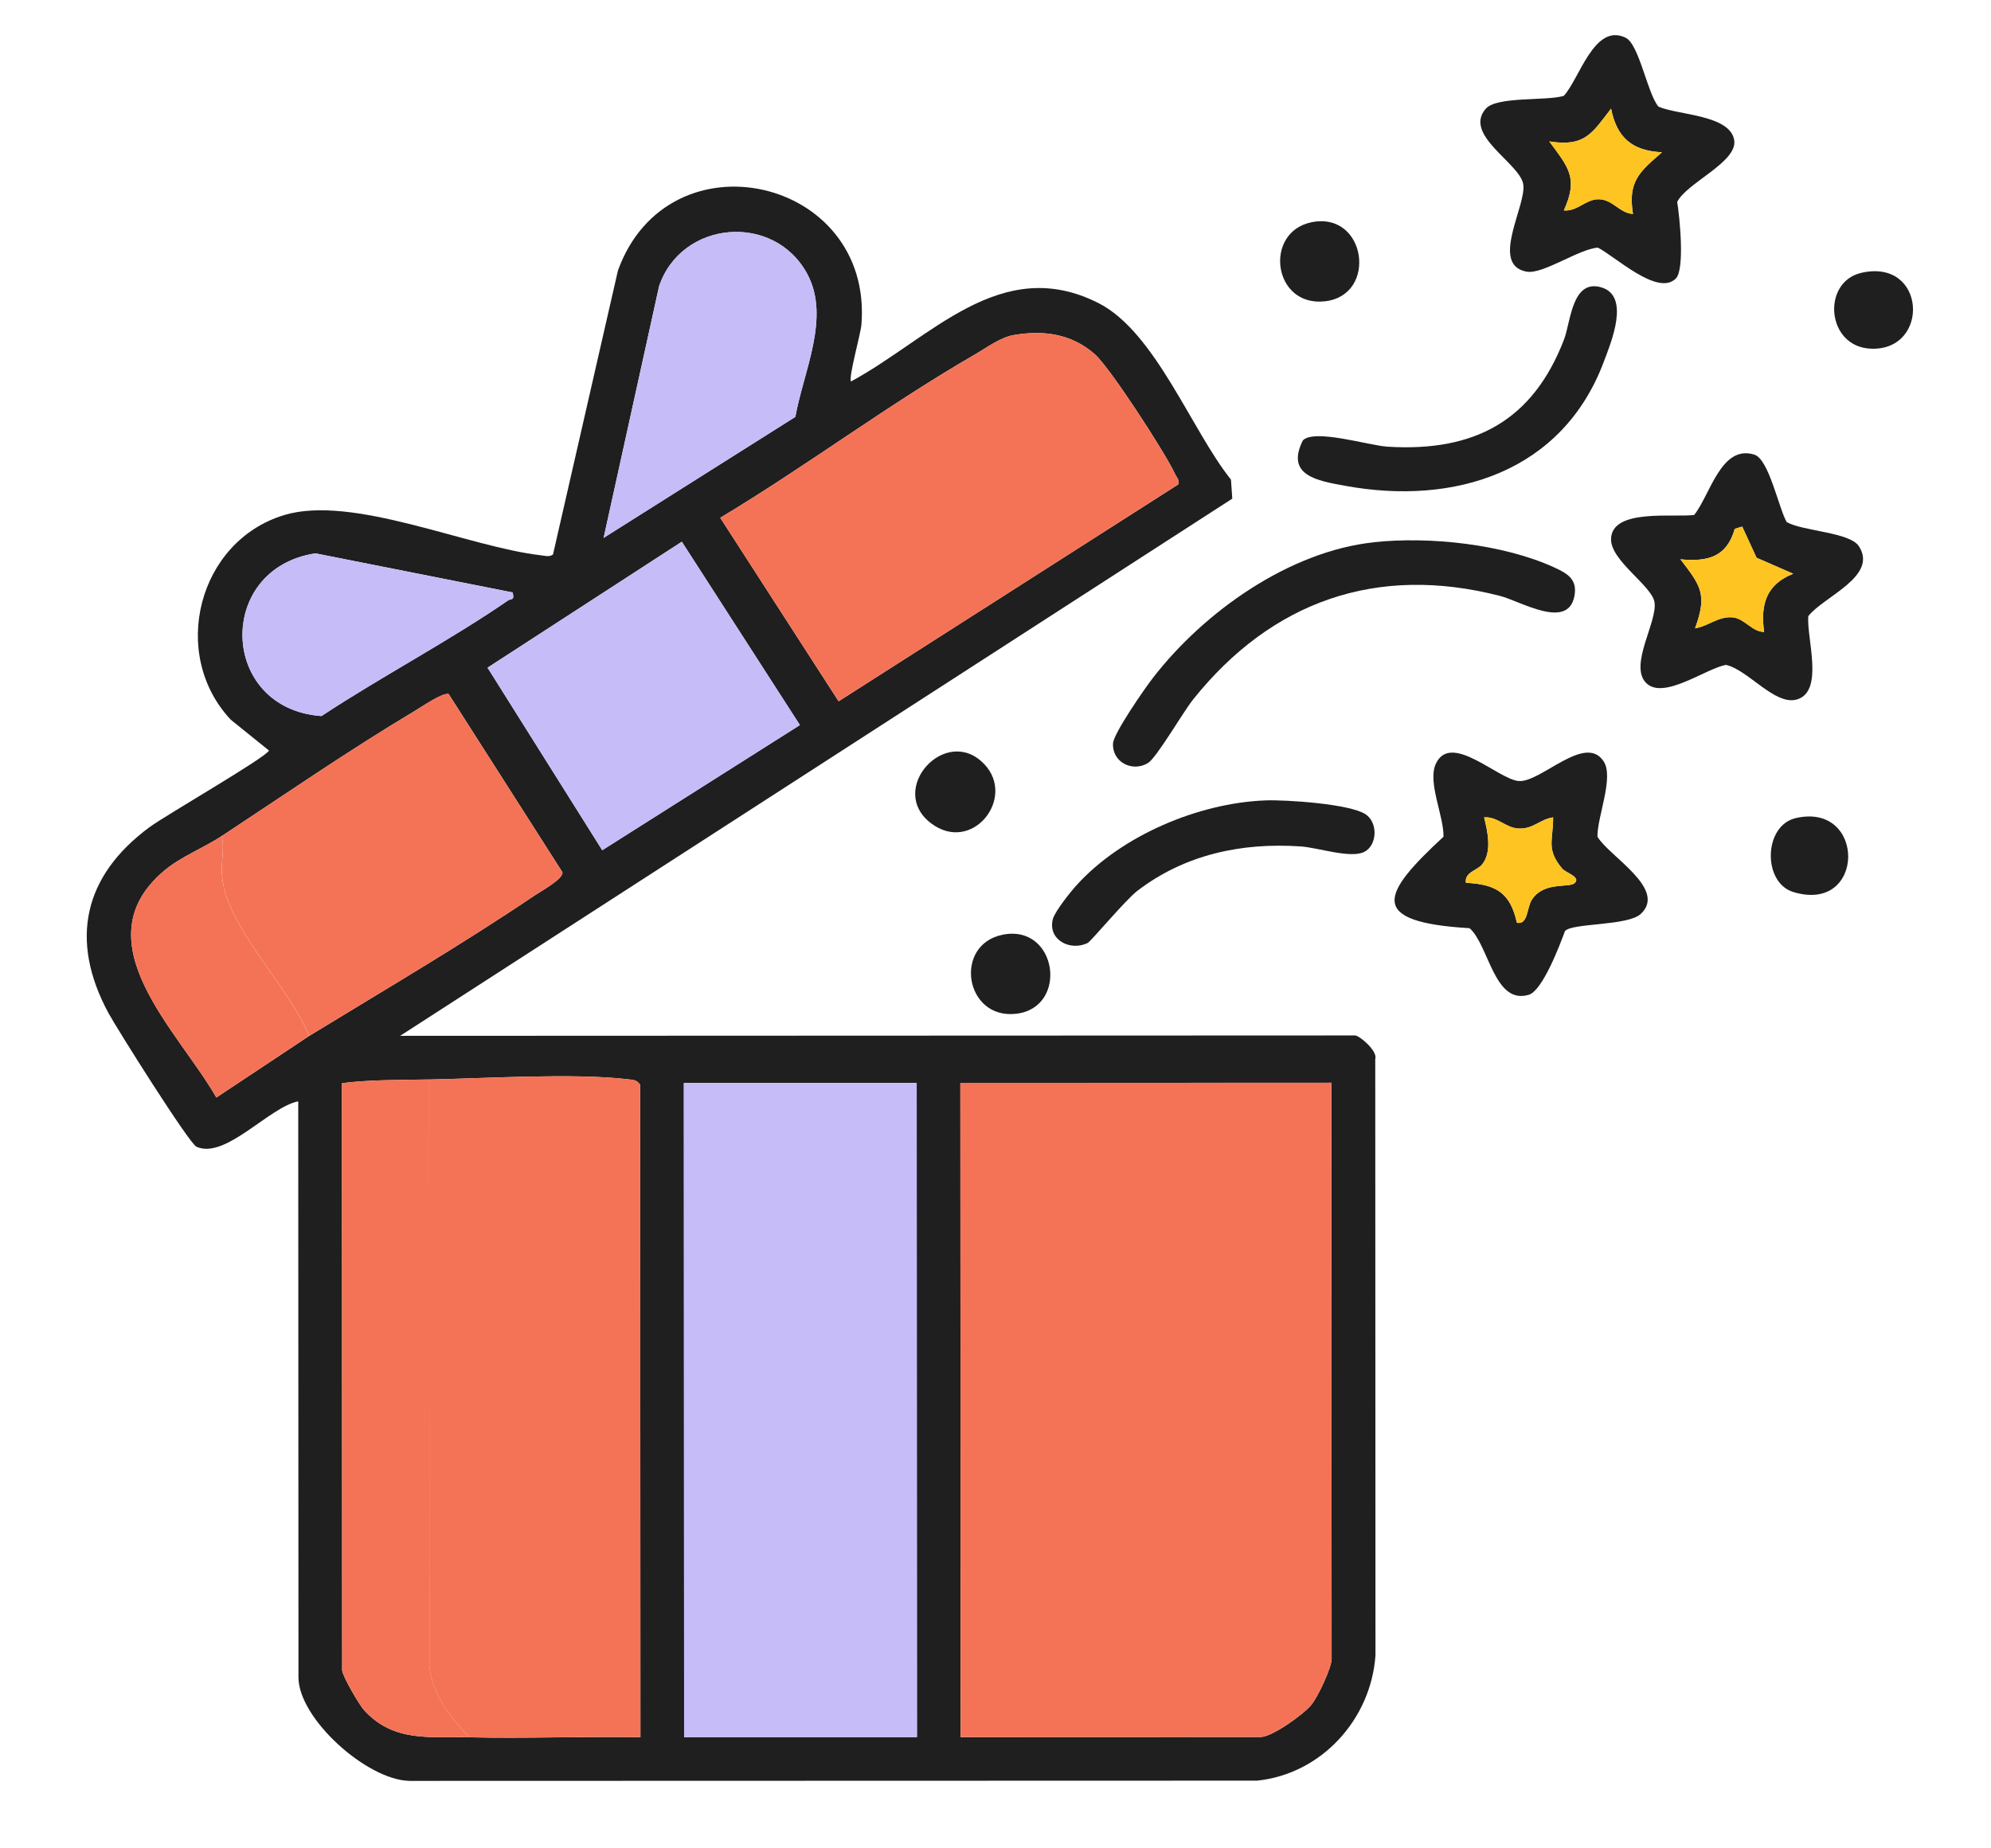 <svg width="98" height="91" viewBox="0 0 98 91" fill="none" xmlns="http://www.w3.org/2000/svg">
<path d="M14.68 54.222C13.247 54.502 11.09 57.099 9.669 56.457C9.31 56.294 5.751 50.64 5.337 49.873C3.405 46.292 4.107 43.132 7.35 40.731C8.153 40.135 13.07 37.31 13.24 36.952L11.359 35.434C8.325 32.201 9.751 26.638 13.989 25.358C17.357 24.34 23.037 26.934 26.628 27.339C26.826 27.36 27.032 27.437 27.219 27.301L30.416 13.32C32.899 6.442 42.99 8.716 42.4 15.986C42.361 16.456 41.752 18.599 41.889 18.78C45.804 16.665 49.256 12.483 54.068 14.922C56.865 16.338 58.647 21.188 60.59 23.613L60.655 24.55L19.695 50.998L66.698 50.979C66.916 50.979 67.823 51.753 67.692 52.133L67.703 81.493C67.487 84.641 65.055 87.332 61.883 87.667L20.154 87.679C18.061 87.639 14.692 84.612 14.691 82.58L14.68 54.22L14.68 54.222ZM39.148 20.524C39.544 18.3 40.885 15.639 39.739 13.498C38.103 10.446 33.537 10.845 32.44 14.094L29.711 26.482L39.146 20.526L39.148 20.524ZM49.894 16.497C49.244 16.607 48.56 17.121 47.986 17.453C43.707 19.924 39.69 22.948 35.452 25.493L41.278 34.526L57.992 23.851C58.074 23.624 57.908 23.495 57.834 23.33C57.386 22.341 54.627 18.082 53.882 17.434C52.736 16.436 51.387 16.242 49.894 16.497ZM33.562 26.669L23.998 32.872L29.643 41.86L39.372 35.698L33.56 26.672L33.562 26.669ZM25.236 29.168L15.526 27.243C10.591 27.991 10.79 34.894 15.823 35.253C18.793 33.294 22.084 31.572 25.002 29.565C25.16 29.455 25.332 29.594 25.236 29.166L25.236 29.168ZM10.914 41.162C10.044 41.736 8.881 42.186 8.066 42.88C3.948 46.376 8.801 50.777 10.649 54.035L15.217 51.002C18.919 48.737 22.707 46.524 26.302 44.094C26.613 43.883 27.768 43.257 27.679 42.936L22.081 34.166C21.743 34.111 20.775 34.79 20.418 35.001C17.19 36.928 14.054 39.093 10.914 41.162ZM21.126 53.146C19.689 53.173 18.261 53.154 16.83 53.327L16.841 82.225C16.841 82.493 17.674 83.924 17.916 84.192C19.374 85.798 21.177 85.491 23.108 85.534C25.907 85.595 28.722 85.484 31.523 85.53L31.511 53.412C31.353 53.157 31.154 53.166 30.893 53.135C28.231 52.823 23.939 53.092 21.126 53.148L21.126 53.146ZM45.12 53.316L33.659 53.321L33.672 85.529L45.132 85.525L45.12 53.316ZM65.534 53.308L47.27 53.315L47.283 85.524L62.054 85.518C62.607 85.518 64.183 84.399 64.566 83.911C64.879 83.512 65.546 82.108 65.545 81.671L65.534 53.31L65.534 53.308Z" fill="#1F1F1F"/>
<path d="M77.033 45.833C76.775 46.536 75.929 48.769 75.252 48.975C73.544 49.49 73.292 46.547 72.337 45.699C67.266 45.395 67.995 44.023 71.051 41.194C71.072 40.17 70.253 38.509 70.674 37.603C71.415 36.008 73.757 38.388 74.762 38.453C75.855 38.524 78.031 36.09 78.936 37.488C79.451 38.281 78.612 40.222 78.629 41.193C79.196 42.161 82.077 43.764 80.762 44.995C80.123 45.593 77.382 45.436 77.035 45.836L77.033 45.833ZM76.449 40.242C75.811 40.329 75.476 40.821 74.754 40.793C74.11 40.767 73.703 40.191 73.05 40.244C73.225 40.954 73.448 41.946 72.951 42.56C72.711 42.857 72.073 42.943 72.154 43.464C73.633 43.538 74.336 43.946 74.664 45.433C75.222 45.538 75.143 44.689 75.401 44.295C76.015 43.36 77.264 43.746 77.525 43.462C77.797 43.163 77.06 42.97 76.888 42.762C76.094 41.803 76.445 41.392 76.447 40.245L76.449 40.242Z" fill="#1F1F1F"/>
<path d="M82.486 13.713C81.594 14.605 79.503 12.622 78.649 12.192C77.716 12.257 75.939 13.522 75.14 13.374C73.307 13.036 75.162 10.095 74.975 9.06C74.788 8.025 72.011 6.642 73.13 5.355C73.672 4.731 76.12 4.981 76.971 4.72C77.741 3.893 78.472 1.105 80.018 1.858C80.685 2.182 81.091 4.623 81.634 5.251C82.591 5.672 85.165 5.647 85.361 6.906C85.529 7.982 83.013 9.004 82.554 9.943C82.674 10.67 82.938 13.261 82.486 13.713ZM81.809 7.496C80.336 7.427 79.582 6.775 79.299 5.348C78.367 6.555 78.015 7.244 76.257 6.96C77.181 8.222 77.71 8.745 76.976 10.357C77.622 10.426 78.05 9.809 78.677 9.809C79.385 9.808 79.715 10.499 80.378 10.532C80.114 8.909 80.721 8.443 81.809 7.494L81.809 7.496Z" fill="#1F1F1F"/>
<path d="M87.945 25.704C88.73 26.155 91.048 26.198 91.498 26.893C92.46 28.382 89.746 29.375 89.007 30.336C88.916 31.41 89.8 34.034 88.451 34.436C87.367 34.759 86.044 32.974 84.955 32.735C83.965 32.91 81.868 34.491 81.018 33.617C80.169 32.742 81.605 30.588 81.435 29.636C81.289 28.826 79.286 27.608 79.298 26.549C79.316 25.014 82.381 25.493 83.393 25.352C84.186 24.345 84.717 21.878 86.348 22.382C87.073 22.604 87.55 25.025 87.945 25.706L87.945 25.704ZM85.754 25.925L85.388 26.035C84.999 27.424 84.054 27.666 82.714 27.537C83.715 28.844 84.047 29.262 83.433 30.934C84.074 30.835 84.591 30.324 85.296 30.397C85.88 30.457 86.237 31.109 86.832 31.111C86.643 29.747 86.946 28.767 88.264 28.247L86.46 27.459L85.754 25.925Z" fill="#1F1F1F"/>
<path d="M67.631 26.694C70.363 26.404 73.983 26.785 76.497 27.934C77.172 28.242 77.662 28.534 77.49 29.373C77.149 31.017 74.847 29.601 73.838 29.34C67.761 27.772 62.587 29.608 58.726 34.438C58.224 35.067 56.921 37.327 56.493 37.575C55.709 38.032 54.73 37.502 54.785 36.596C54.816 36.099 56.353 33.882 56.755 33.366C59.27 30.116 63.457 27.141 67.631 26.697L67.631 26.694Z" fill="#1F1F1F"/>
<path d="M64.13 21.68C64.711 21.099 67.39 21.937 68.297 21.992C72.572 22.256 75.442 20.722 76.983 16.718C77.315 15.857 77.37 13.725 78.817 14.147C80.264 14.57 79.292 16.875 78.95 17.788C76.919 23.234 71.606 24.912 66.195 23.915C64.855 23.669 63.26 23.416 64.13 21.68Z" fill="#1F1F1F"/>
<path d="M62.268 39.407C63.283 39.365 66.438 39.579 67.211 40.086C67.847 40.504 67.785 41.637 67.142 41.946C66.453 42.276 64.882 41.729 64.016 41.672C61.109 41.475 58.313 42.071 55.981 43.86C55.4 44.305 53.698 46.347 53.537 46.426C52.684 46.844 51.571 46.278 51.819 45.262C51.913 44.88 52.704 43.895 53.003 43.567C55.222 41.128 58.991 39.537 62.271 39.407L62.268 39.407Z" fill="#1F1F1F"/>
<path d="M49.368 46.016C52.047 45.494 52.613 49.603 50.025 49.91C47.482 50.212 46.906 46.495 49.368 46.016Z" fill="#1F1F1F"/>
<path d="M64.575 10.938C67.254 10.415 67.82 14.524 65.232 14.832C62.644 15.139 62.176 11.405 64.575 10.938Z" fill="#1F1F1F"/>
<path d="M48.455 37.629C50.03 39.299 47.837 42.063 45.823 40.529C43.636 38.864 46.572 35.631 48.455 37.629Z" fill="#1F1F1F"/>
<path d="M91.608 13.435C94.815 12.69 95.023 17.261 92.109 17.168C89.889 17.1 89.651 13.89 91.608 13.435Z" fill="#1F1F1F"/>
<path d="M88.396 40.276C91.867 39.481 91.835 45.015 88.261 43.914C86.751 43.449 86.796 40.642 88.396 40.276Z" fill="#1F1F1F"/>
<path d="M65.534 53.308L65.545 81.668C65.546 82.106 64.879 83.509 64.566 83.909C64.185 84.396 62.609 85.516 62.054 85.516L47.283 85.522L47.27 53.313L65.534 53.306L65.534 53.308Z" fill="#F47356"/>
<path d="M45.122 53.316L33.661 53.321L33.674 85.529L45.135 85.525L45.122 53.316Z" fill="#C6BCF8"/>
<path d="M21.126 53.146C23.942 53.092 28.231 52.823 30.893 53.133C31.154 53.164 31.353 53.154 31.511 53.41L31.523 85.528C28.722 85.481 25.907 85.592 23.108 85.531C22.143 84.506 21.315 83.512 21.135 82.044L21.124 53.146L21.126 53.146Z" fill="#F47356"/>
<path d="M49.894 16.496C51.387 16.242 52.736 16.436 53.882 17.434C54.624 18.082 57.384 22.34 57.834 23.33C57.908 23.495 58.074 23.624 57.992 23.851L41.278 34.526L35.452 25.493C39.692 22.948 43.71 19.924 47.986 17.453C48.56 17.121 49.241 16.607 49.894 16.496Z" fill="#F47356"/>
<path d="M10.914 41.162C14.052 39.093 17.19 36.926 20.418 35.001C20.775 34.788 21.743 34.108 22.081 34.166L27.679 42.936C27.768 43.257 26.613 43.883 26.302 44.094C22.707 46.526 18.919 48.737 15.217 51.002C14.257 48.583 11.213 45.754 10.937 43.201C10.86 42.482 11.063 41.81 10.917 41.162L10.914 41.162Z" fill="#F47356"/>
<path d="M21.126 53.146L21.138 82.044C21.318 83.512 22.143 84.506 23.108 85.531C21.175 85.489 19.374 85.796 17.916 84.19C17.672 83.922 16.841 82.491 16.841 82.223L16.83 53.325C18.261 53.152 19.689 53.173 21.126 53.144L21.126 53.146Z" fill="#F47356"/>
<path d="M33.562 26.669L39.374 35.696L29.645 41.858L23.998 32.872L33.562 26.669Z" fill="#C6BCF8"/>
<path d="M39.148 20.524L29.713 26.48L32.443 14.091C33.539 10.842 38.106 10.444 39.741 13.496C40.888 15.637 39.544 18.298 39.15 20.521L39.148 20.524Z" fill="#C6BCF8"/>
<path d="M25.236 29.168C25.332 29.596 25.162 29.458 25.002 29.568C22.084 31.574 18.793 33.299 15.823 35.256C10.79 34.897 10.591 27.993 15.526 27.245L25.236 29.171L25.236 29.168Z" fill="#C6BCF8"/>
<path d="M10.914 41.162C11.063 41.81 10.857 42.482 10.934 43.201C11.21 45.754 14.254 48.583 15.214 51.002L10.647 54.035C8.799 50.775 3.948 46.376 8.064 42.88C8.879 42.188 10.041 41.736 10.912 41.162L10.914 41.162Z" fill="#F47356"/>
<path d="M76.449 40.242C76.45 41.39 76.096 41.801 76.891 42.759C77.063 42.967 77.8 43.16 77.527 43.459C77.254 43.758 76.018 43.357 75.403 44.292C75.143 44.687 75.222 45.538 74.667 45.43C74.338 43.946 73.635 43.535 72.157 43.462C72.075 42.941 72.714 42.854 72.953 42.558C73.45 41.943 73.227 40.951 73.052 40.241C73.706 40.186 74.115 40.762 74.756 40.79C75.478 40.821 75.813 40.326 76.452 40.24L76.449 40.242Z" fill="#FDC422"/>
<path d="M81.809 7.496C80.721 8.448 80.111 8.912 80.378 10.535C79.715 10.499 79.385 9.811 78.677 9.811C78.052 9.811 77.622 10.428 76.976 10.359C77.71 8.748 77.181 8.224 76.257 6.963C78.013 7.246 78.367 6.558 79.299 5.35C79.582 6.777 80.336 7.427 81.809 7.498L81.809 7.496Z" fill="#FDC422"/>
<path d="M85.754 25.925L86.46 27.459L88.264 28.247C86.946 28.767 86.645 29.747 86.832 31.112C86.237 31.112 85.88 30.459 85.296 30.397C84.591 30.324 84.074 30.835 83.433 30.934C84.047 29.262 83.717 28.844 82.714 27.537C84.054 27.668 84.999 27.424 85.388 26.035L85.754 25.925Z" fill="#FDC422"/>
</svg>
